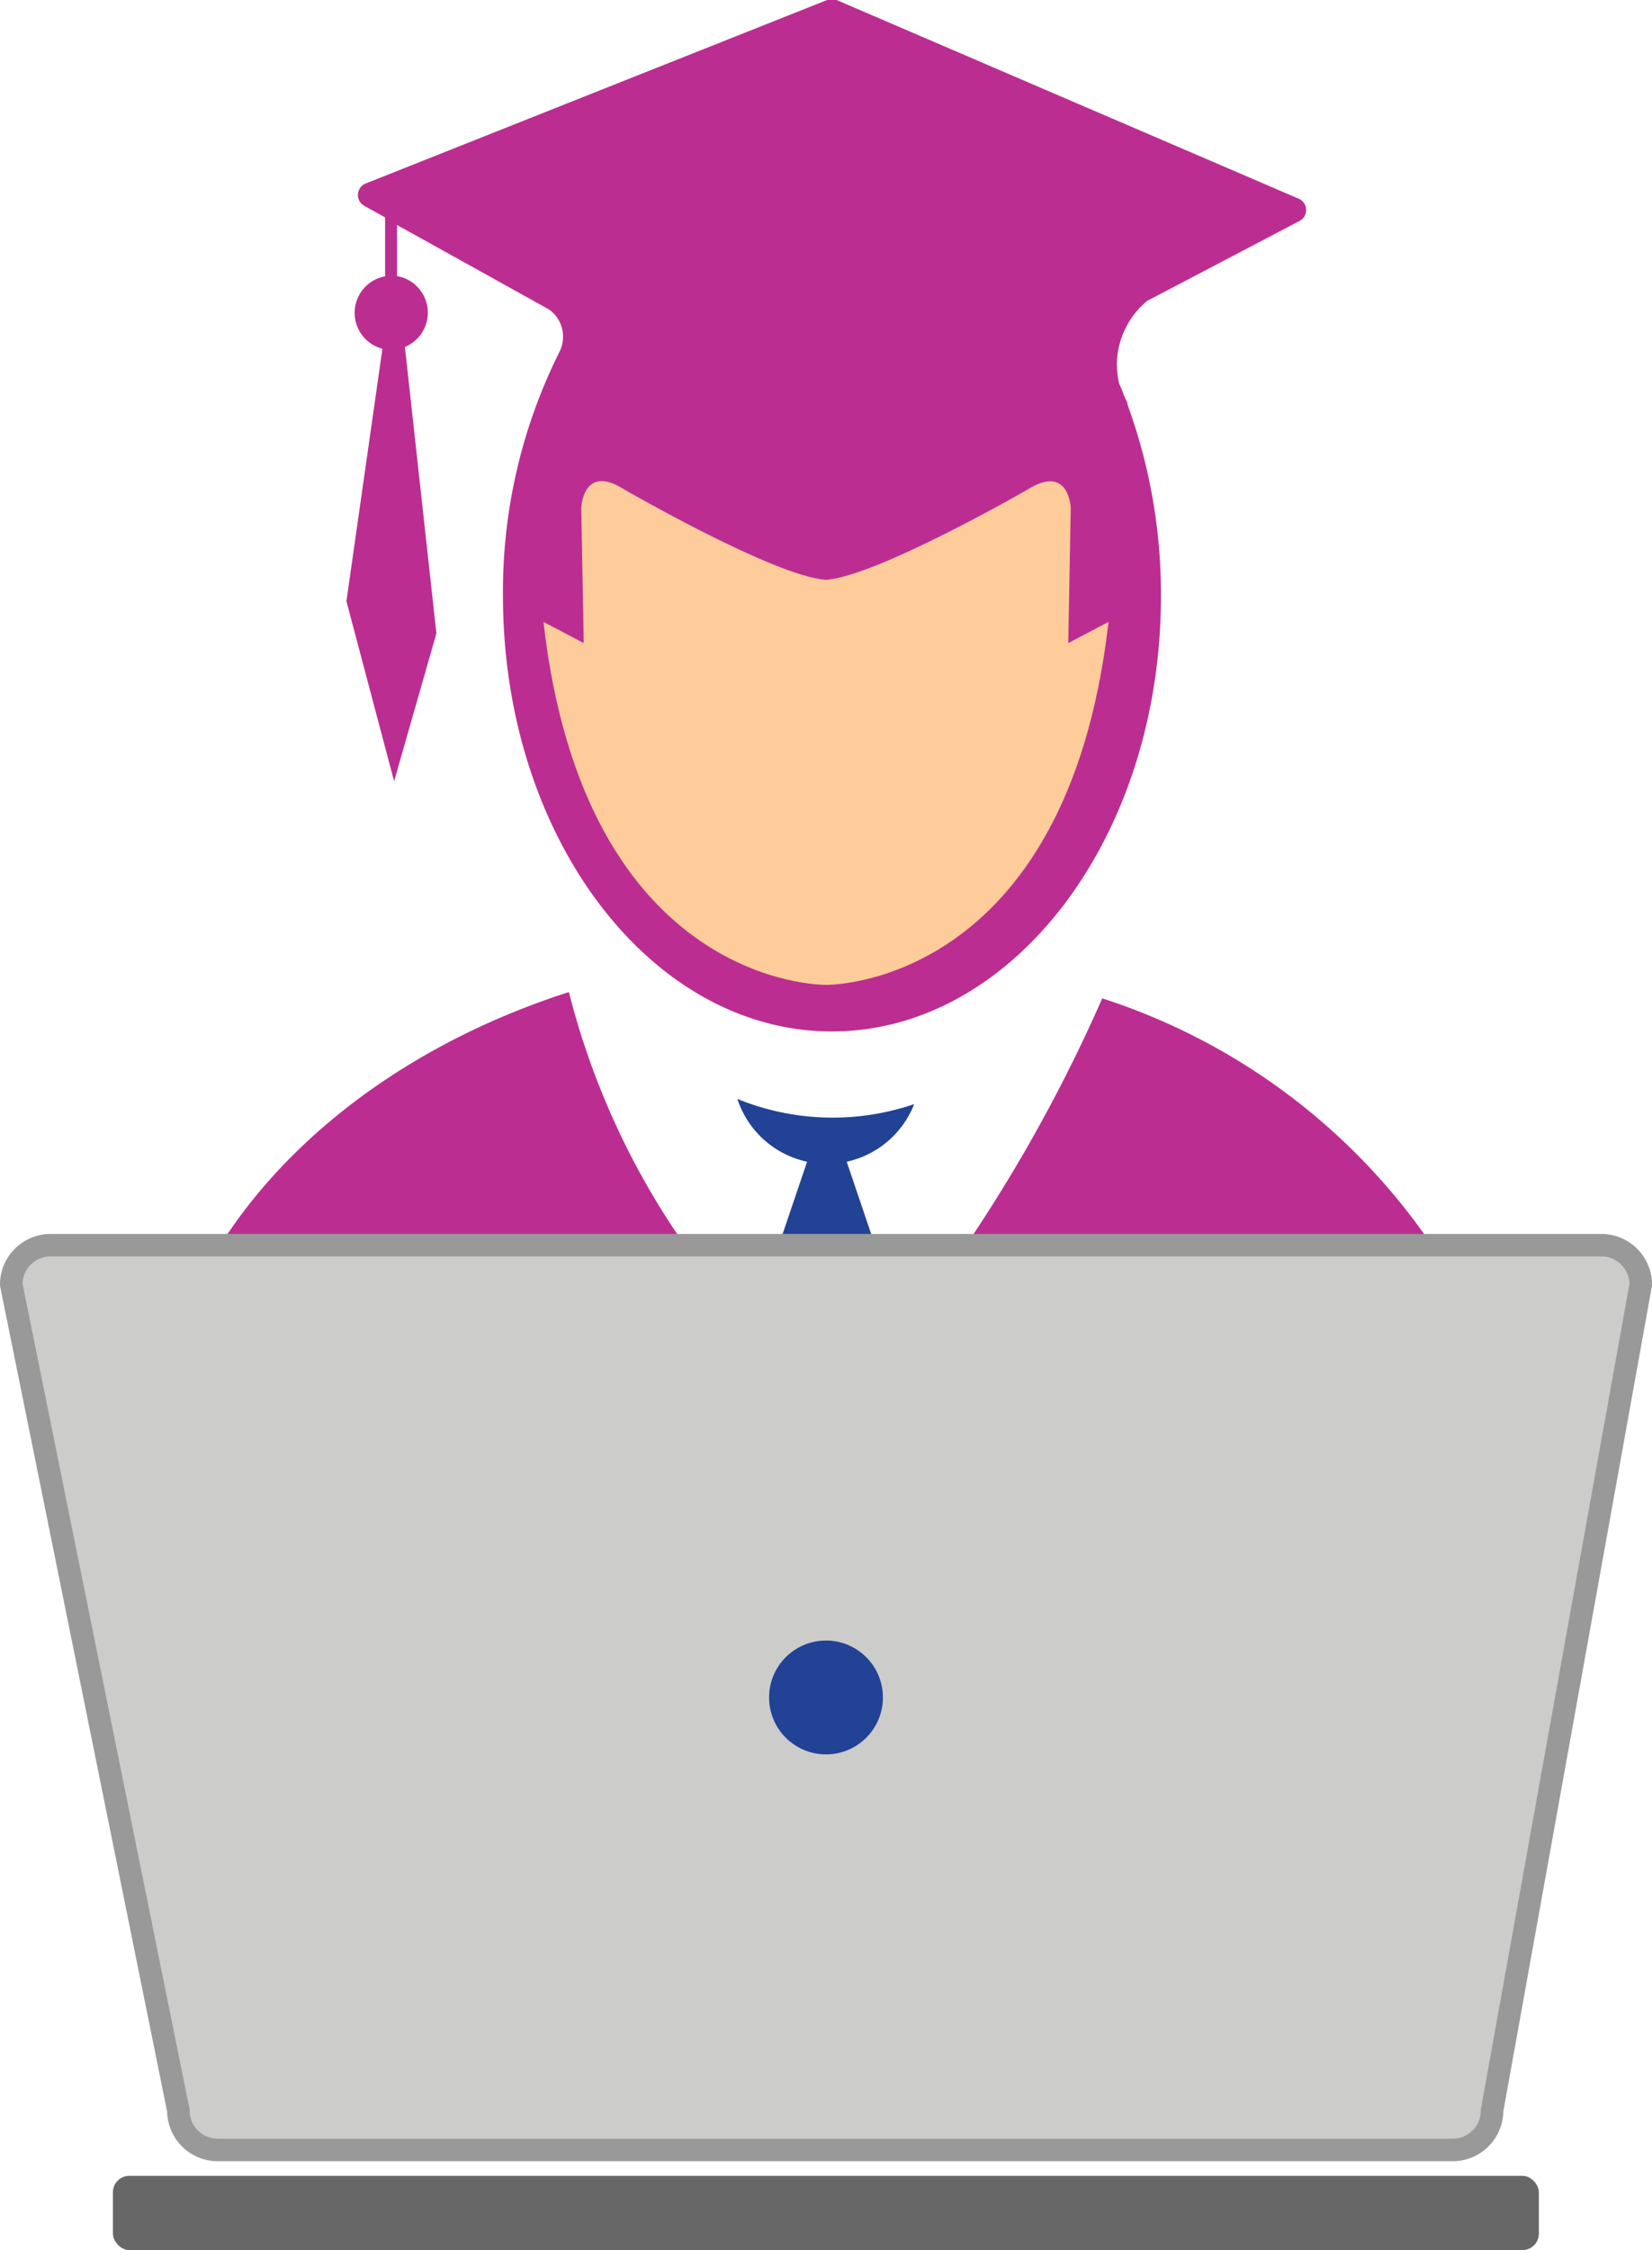 <svg xmlns="http://www.w3.org/2000/svg" viewBox="0 0 73.44 100"><defs><style>.cls-1{fill:#bc2d91;}.cls-2{fill:#666766;}.cls-3{fill:#fdcc9a;}.cls-4{fill:#214295;}.cls-5{fill:#cccccb;stroke:#999;stroke-miterlimit:10;}</style></defs><title>Won_Party2</title><g id="Layer_2" data-name="Layer 2"><g id="Layer_1-2" data-name="Layer 1"><path class="cls-1" d="M49,44.37a69.33,69.33,0,0,1-6,10.89H63.6A28.18,28.18,0,0,0,49,44.37Z"/><path class="cls-1" d="M9.84,55.26H30.39a34.28,34.28,0,0,1-5.1-11.17C18.56,46.25,13.06,50.24,9.84,55.26Z"/><rect class="cls-2" x="5.02" y="96.7" width="63.39" height="3.3" rx="0.73"/><path class="cls-1" d="M57.71,8.82,37.19,0a.56.56,0,0,0-.42,0L16.27,8.15a.55.55,0,0,0-.07,1l.92.51v2.62A1.65,1.65,0,0,0,17,15.5L15.4,26.72l2.12,8,1.88-6.57L18,15.42a1.65,1.65,0,0,0-.35-3.15V10l6.48,3.6.27.15a1.47,1.47,0,0,1,.63,1.21,1.51,1.51,0,0,1-.17.7A23.78,23.78,0,0,0,22.36,26.5c0,10.68,6.55,19.34,14.62,19.34S51.61,37.18,51.61,26.5A24.58,24.58,0,0,0,50.13,18c0-.12-.08-.22-.12-.33a.87.87,0,0,1-.07-.17,3.93,3.93,0,0,0-.18-.43,3.82,3.82,0,0,1-.11-.9A3.72,3.72,0,0,1,51,13.37l1.49-.78h0l5.3-2.78A.55.55,0,0,0,57.71,8.82Z"/><path class="cls-3" d="M47.49,28.58l.11-6s-.06-2-1.94-.81c0,0-6.67,3.84-8.94,4-2.28-.15-8.94-4-8.94-4-1.88-1.21-1.94.81-1.94.81l.11,6-1.79-.94C26,43.84,36.57,43.77,36.72,43.77s10.71.07,12.56-16.13Z"/><path class="cls-4" d="M35.88,51.63l-1.19,3.51h4.14l-1.19-3.51a4.18,4.18,0,0,0,3-2.56,11.23,11.23,0,0,1-7.86-.23A4.18,4.18,0,0,0,35.88,51.63Z"/><path class="cls-5" d="M64.58,95.55H9.68A1.75,1.75,0,0,1,7.93,93.8L.5,57.09a1.75,1.75,0,0,1,1.75-1.75H71.19a1.75,1.75,0,0,1,1.75,1.75L66.33,93.8A1.75,1.75,0,0,1,64.58,95.55Z"/><circle class="cls-4" cx="36.72" cy="75.44" r="2.53"/></g></g></svg>